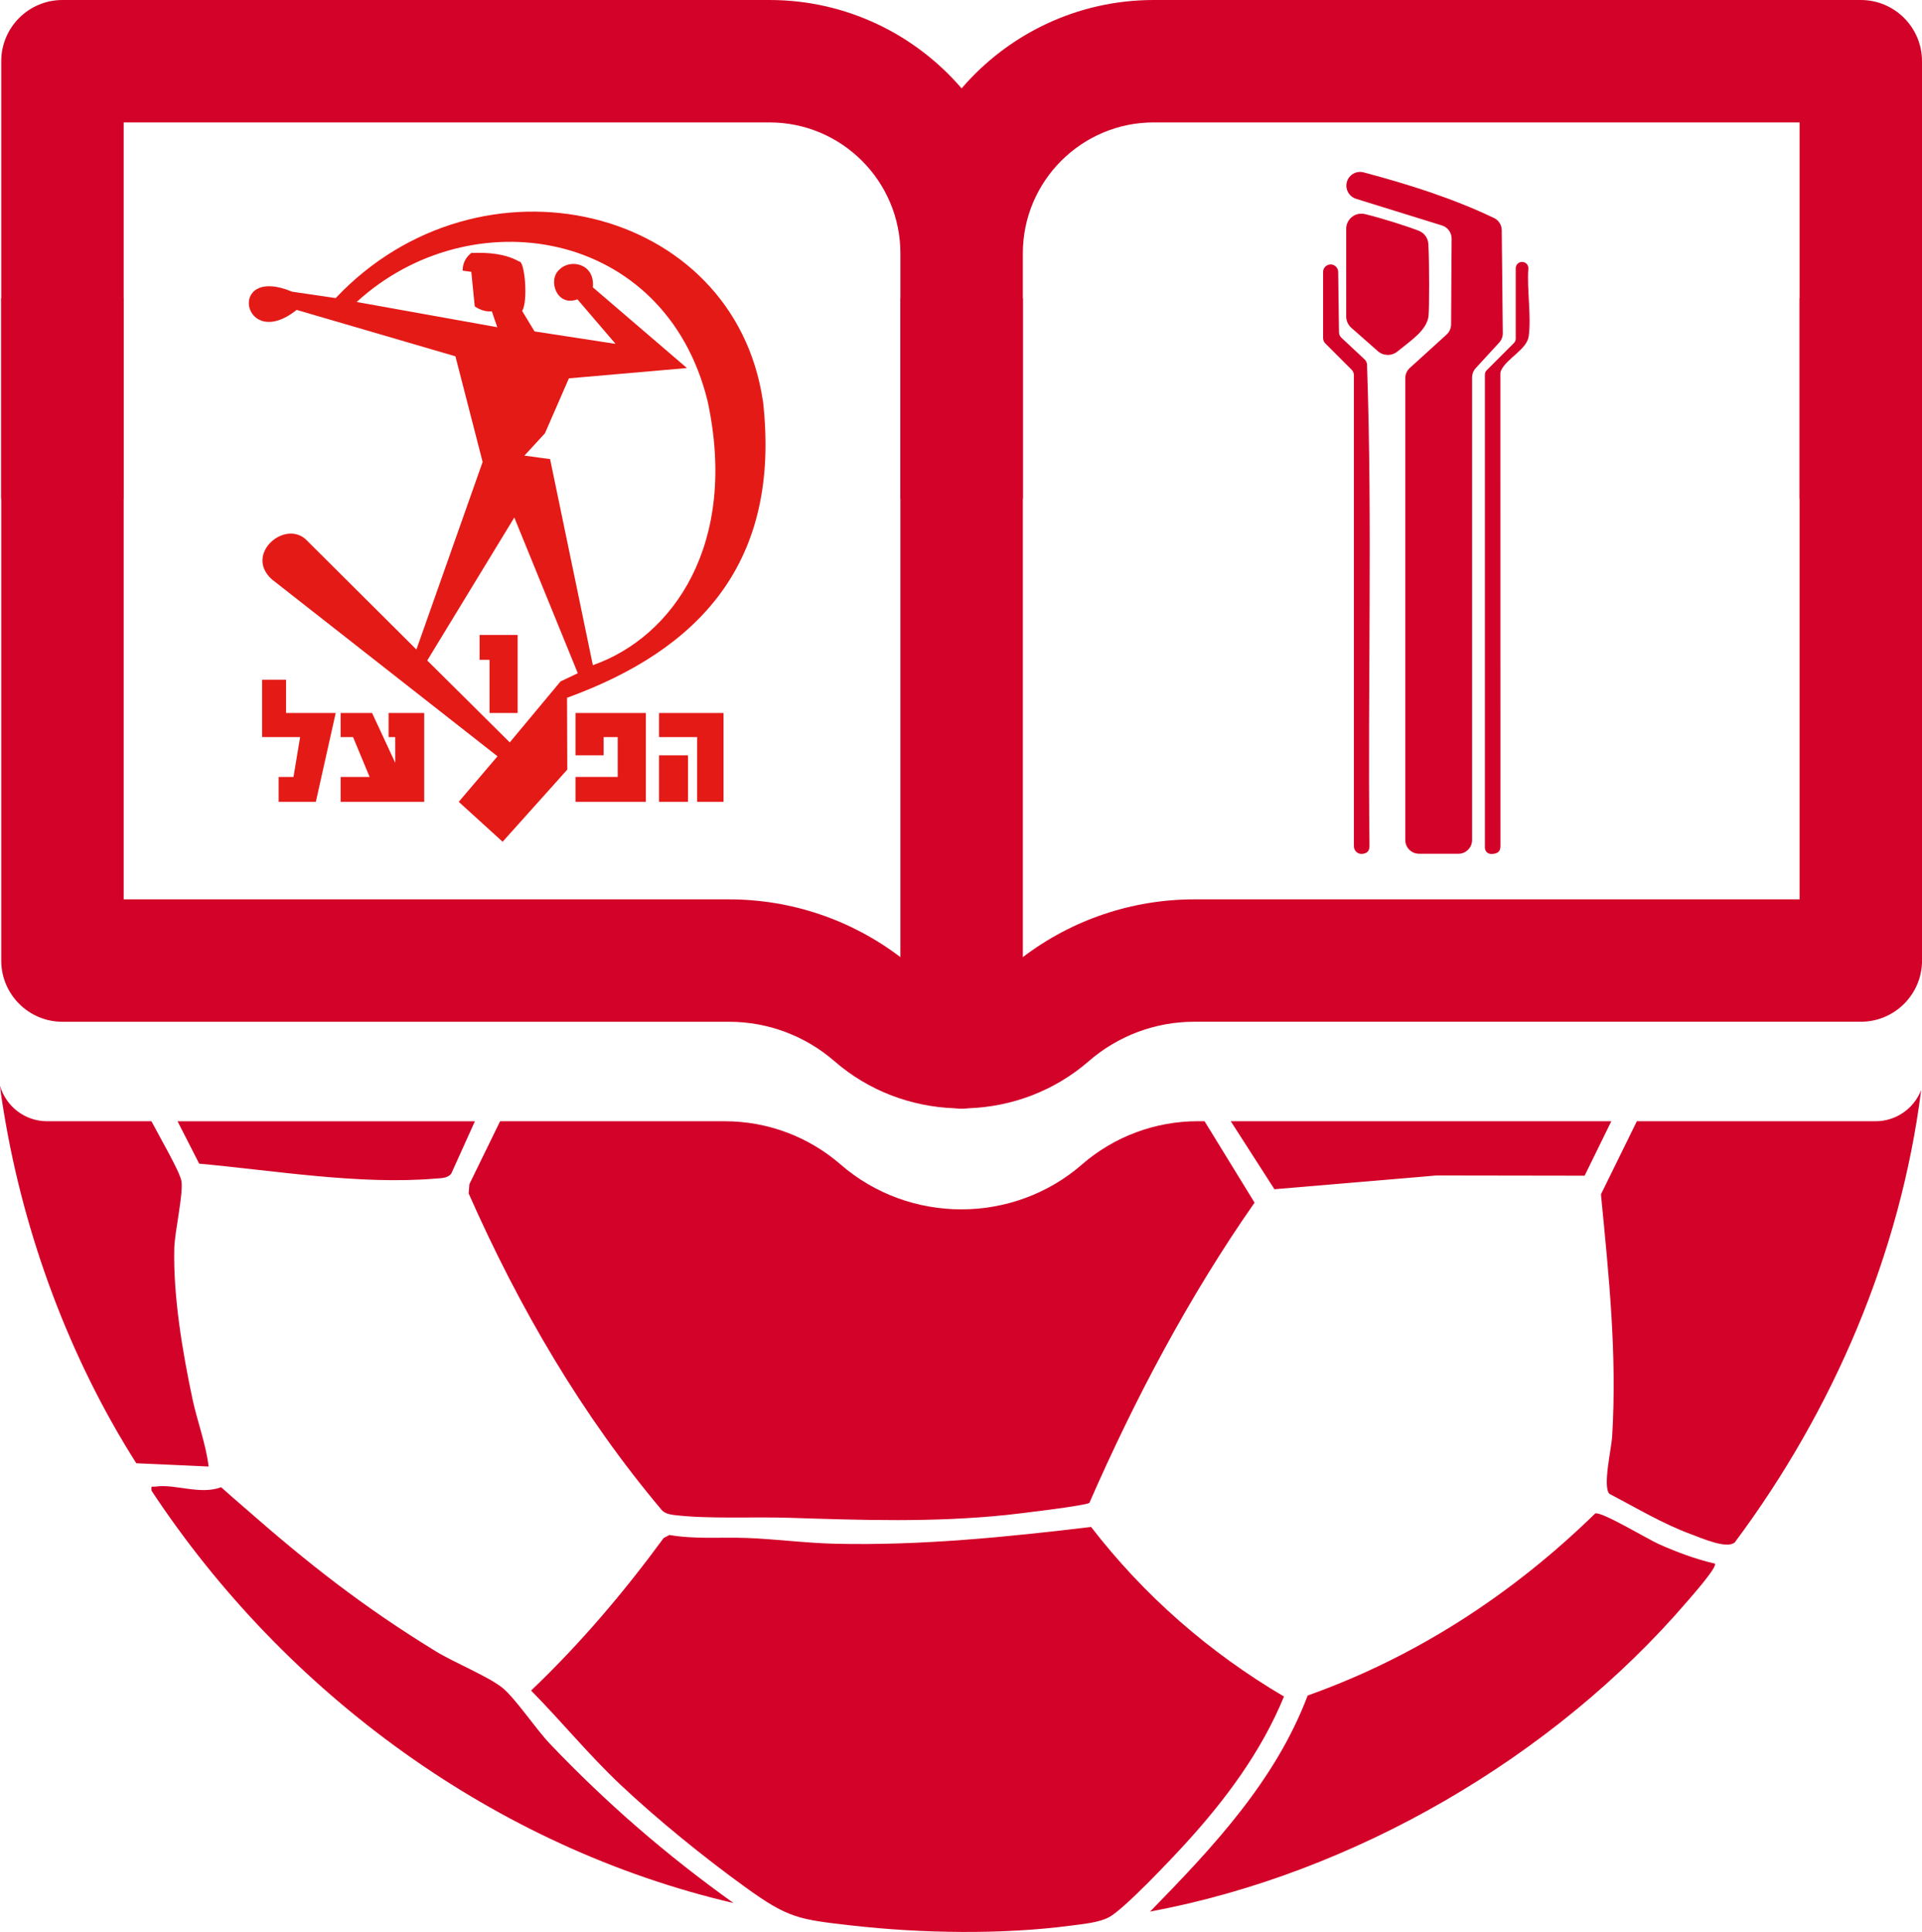 <?xml version="1.0" encoding="UTF-8"?>
<svg id="Layer_2" data-name="Layer 2" xmlns="http://www.w3.org/2000/svg" viewBox="0 0 604.88 608">
  <defs>
    <style>
      .cls-1 {
        fill: #e41a17;
      }

      .cls-2 {
        fill: #d30229;
      }

      .cls-3 {
        fill: #d30229;
      }
    </style>
  </defs>
  <g id="_8th" data-name="8th">
    <g id="Layer_9_copy_4" data-name="Layer 9 copy 4">
      <g>
        <path class="cls-3" d="M340.51,366.49c-10.82,9.4-24.4,14.11-37.97,14.11s-27.16-4.71-37.99-14.12c-10.1-8.78-23.04-13.61-36.43-13.61h-70.73l-9.66,19.79-.24,2.92c15.82,35.85,35.64,69.87,60.94,99.85,1.19,1.01,2.49,1.22,3.99,1.4,10.74,1.26,24.86.48,35.97.84,23.04.74,45.09,1.49,68.19-.87,3.4-.35,25.24-2.97,26.26-3.82,14.45-32.99,31.35-64.94,51.99-94.49l-15.74-25.63h-2.15c-13.38,0-26.32,4.84-36.44,13.62Z"/>
        <path class="cls-3" d="M404.06,533.91c-23.54-13.88-43.99-31.73-60.68-53.36-26.86,3.21-53.57,5.91-80.69,5.28-9.11-.21-18.7-1.49-27.8-1.82-8.11-.29-16.18.46-24.22-.93l-1.79.94c-12.58,17.14-26.35,33.37-41.74,48.02,9.58,9.72,18.27,20.36,28.19,29.7,11.63,10.94,26.24,22.8,39.21,32.17,13.57,9.81,16.82,10.18,33.7,12.09,21.83,2.46,47.13,2.89,68.91,0,3.67-.49,8.54-.9,11.78-2.58,4.77-2.47,19.85-18.5,24.25-23.33,12.51-13.71,23.8-28.85,30.9-46.16Z"/>
        <path class="cls-3" d="M590.25,352.87h-75.11l-11.3,23c2.5,25.75,5.1,50.32,3.53,76.25-.23,3.77-3.02,15.6-.9,17.98,8.5,4.45,16.76,9.45,25.82,12.78,3.25,1.2,11.26,4.75,13.69,2.5,30.9-41.42,52.13-90.81,58.63-142.3-2.26,5.73-7.83,9.79-14.36,9.79Z"/>
        <path class="cls-3" d="M522.04,485.95c-3.33-1.48-18.29-10.49-20.02-9.63-25.97,25.32-56.2,45.09-90.48,57.28-10.11,26.83-29.95,47.9-49.6,68,63.98-11.91,126.98-48.5,169.25-97.84,1.28-1.5,9.33-10.57,8.51-11.67-6.06-1.4-12-3.62-17.66-6.14Z"/>
        <path class="cls-3" d="M172.93,548.65c-4.23-4.44-10.8-14.25-14.83-17.49-4.43-3.56-15.26-7.98-20.89-11.43-22.98-14.08-40.12-27.57-60.26-45.23-2.44-2.14-4.95-4.26-7.36-6.45-6.56,2.48-14.44-1.08-20.56-.21-1.23.17-1.56-.51-1.32,1.33,42.14,63.88,108.14,112.26,183.14,129.74-20.99-14.99-40.15-31.57-57.92-50.26Z"/>
        <path class="cls-3" d="M0,341.69c.33,3.21,1.08,7.57,1.27,8.72,6.37,38.58,20.71,77.21,41.63,110.1l22.76,1.03c-.89-7.3-3.59-14.2-5.11-21.37-3.14-14.85-6.06-32.16-5.7-47.34.12-5.16,2.92-17.22,2.24-21.17-.51-2.94-6.75-13.66-9.43-18.79H14.83c-7.05,0-12.98-4.73-14.83-11.18Z"/>
        <polygon class="cls-3" points="401.08 374.27 452.12 369.94 498.7 370.01 507.1 352.87 387.34 352.87 401.08 374.27"/>
        <path class="cls-3" d="M62.68,366.22c23.84,2.19,50.48,6.71,74.39,4.7,1.72-.15,3.77-.04,4.95-1.57l7.44-16.47H55.88l6.8,13.34Z"/>
      </g>
    </g>
    <g>
      <path class="cls-2" d="M458.95,268.69h-12.36c-2.39,0-4.33-1.94-4.33-4.33V119.01c0-1.22.51-2.38,1.42-3.2l11.58-10.52c.9-.81,1.41-1.97,1.42-3.18l.17-26.99c.01-1.91-1.22-3.6-3.05-4.16l-27.03-8.39c-1.8-.56-3.03-2.21-3.05-4.1h0c-.02-2.86,2.68-4.96,5.44-4.22,14.02,3.73,27.9,8.1,41.01,14.35,1.49.71,2.43,2.21,2.45,3.86l.33,32.4c.01,1.1-.4,2.16-1.14,2.97l-7.38,8.03c-.73.8-1.14,1.85-1.14,2.93v145.58c0,2.39-1.94,4.33-4.33,4.33Z"/>
      <path class="cls-2" d="M429.57,67.37c5.29,1.3,12.79,3.66,16.92,5.25,1.75.67,2.94,2.31,3.04,4.18.34,6.28.29,20.3.06,22.56-.45,4.58-5.75,7.92-9.77,11.24-1.81,1.5-4.44,1.46-6.2-.09l-8.34-7.35c-1.03-.9-1.61-2.21-1.61-3.57v-27.58c0-3.09,2.9-5.37,5.9-4.63Z"/>
      <path class="cls-2" d="M426.09,266.38V118.07c0-.63-.25-1.23-.69-1.68l-8.31-8.31c-.44-.44-.69-1.05-.69-1.68v-20.8c0-1.73,1.78-2.87,3.35-2.16h0c.83.38,1.37,1.21,1.39,2.12l.26,19.02c0,.64.28,1.26.75,1.7l7.32,6.85c.46.43.73,1.02.75,1.65,1.74,50.09.18,100.79.77,151.11.11,2.08-.88,2.7-2.28,2.84s-2.61-.96-2.61-2.36Z"/>
      <path class="cls-2" d="M479.94,82.65h0c.69.36,1.11,1.1,1.05,1.88-.47,6.79.97,14.89.12,21.28-.56,4.21-6.99,6.95-8.75,10.88-.11.25-.17.53-.17.8l.02,148.4c.12,2.37-1.17,2.84-2.88,2.87-1.11.02-2.01-.88-2.01-1.98V117.91c0-.53.21-1.03.58-1.4l8.54-8.54c.37-.37.58-.88.58-1.4v-22.16c0-1.5,1.59-2.45,2.91-1.75Z"/>
    </g>
    <g id="Layer_16_copy" data-name="Layer 16 copy">
      <g>
        <polygon class="cls-1" points="90.03 213.94 82.48 213.94 82.48 231.97 94.45 231.97 92.37 244.51 87.69 244.51 87.69 252.34 99.4 252.34 105.65 224.39 90.03 224.39 90.03 213.94"/>
        <polygon class="cls-1" points="122.3 231.97 124.39 231.97 124.39 240.07 117.1 224.39 107.21 224.39 107.21 231.97 111.11 231.97 116.32 244.51 107.21 244.51 107.21 252.34 133.5 252.34 133.5 224.39 122.3 224.39 122.3 231.97"/>
        <polygon class="cls-1" points="181.12 237.71 189.97 237.71 189.97 231.97 194.4 231.97 194.4 244.51 181.12 244.51 181.12 252.34 203.25 252.34 203.25 224.39 181.12 224.39 181.12 237.71"/>
        <rect class="cls-1" x="207.41" y="237.71" width="9.11" height="14.63"/>
        <polygon class="cls-1" points="207.41 231.97 219.39 231.97 219.39 252.34 227.71 252.34 227.71 224.39 207.41 224.39 207.41 231.97"/>
        <path class="cls-1" d="M240.09,126.19c-9.13-61.71-88.97-80.53-134.45-32.38l-13.7-2.01c-20.93-8.69-15.6,19.3,1.43,5.73l49.96,14.61,8.56,33.24-20.84,59.03-34.25-34.1c-6.67-7.36-20.2,4.01-11.22,12.04l70.99,55.66-12.2,14.34,13.81,12.56,20.35-22.7-.08-22.61c41.4-15.04,67.47-42.36,61.66-93.42ZM112.25,95.04c35.76-32.75,96.91-23.4,110.41,31.06,9.78,45.05-10.86,74.42-36.08,83.24l-13.46-64.86-8.08-1.08,6.46-7.03,7.54-17.3,37.15-3.24-29.62-25.41c.74-7.51-7.1-9.03-10.43-5.65-3.93,3.23-.95,11.93,5.58,9.43l12.01,14.02-25.5-3.92-3.91-6.45c1.91-2.84.87-15.74-.91-15.54-4.49-2.5-9.69-2.9-15.08-2.7-1.81,1.41-2.71,3.27-2.73,5.57l2.73.37,1.08,10.88c1.79,1.19,3.59,1.71,5.38,1.55l1.71,5-44.28-7.95ZM160.44,233.65l-25.98-25.79,27.4-44.99,19.98,49-5.43,2.58-15.99,19.2Z"/>
        <polygon class="cls-1" points="150.93 207.66 154.06 207.66 154.06 224.39 162.91 224.39 162.91 199.83 150.93 199.83 150.93 207.66"/>
      </g>
    </g>
    <g>
      <path class="cls-3" d="M38.92,156.97V38.53h203.25c22.71,0,41.2,18.49,41.2,41.2v77.24h38.53v-77.24c0-22.71,18.48-41.2,41.19-41.2h203.26v118.44h38.53V19.27c0-10.64-8.62-19.27-19.27-19.27h-222.52c-24.15,0-45.82,10.8-60.46,27.81C288,10.8,266.32,0,242.17,0H19.66C9.01,0,.39,8.63.39,19.27v137.7h38.53Z"/>
      <path class="cls-3" d="M566.35,93.9v189.14h-190.53c-19.52,0-38.45,6.41-53.92,18.18V93.9h-38.53v207.32c-15.46-11.76-34.39-18.18-53.92-18.18H38.92V93.9H.39v208.4c0,10.64,8.62,19.27,19.27,19.27h209.79c12.18,0,23.96,4.4,33.16,12.4,10.81,9.39,24.22,14.32,37.77,14.81.74.09,1.5.14,2.26.14s1.52-.05,2.26-.14c13.54-.5,26.96-5.43,37.77-14.83,9.2-7.99,20.97-12.39,33.16-12.39h209.79c10.64,0,19.27-8.63,19.27-19.27V93.9h-38.53Z"/>
    </g>
  </g>
</svg>